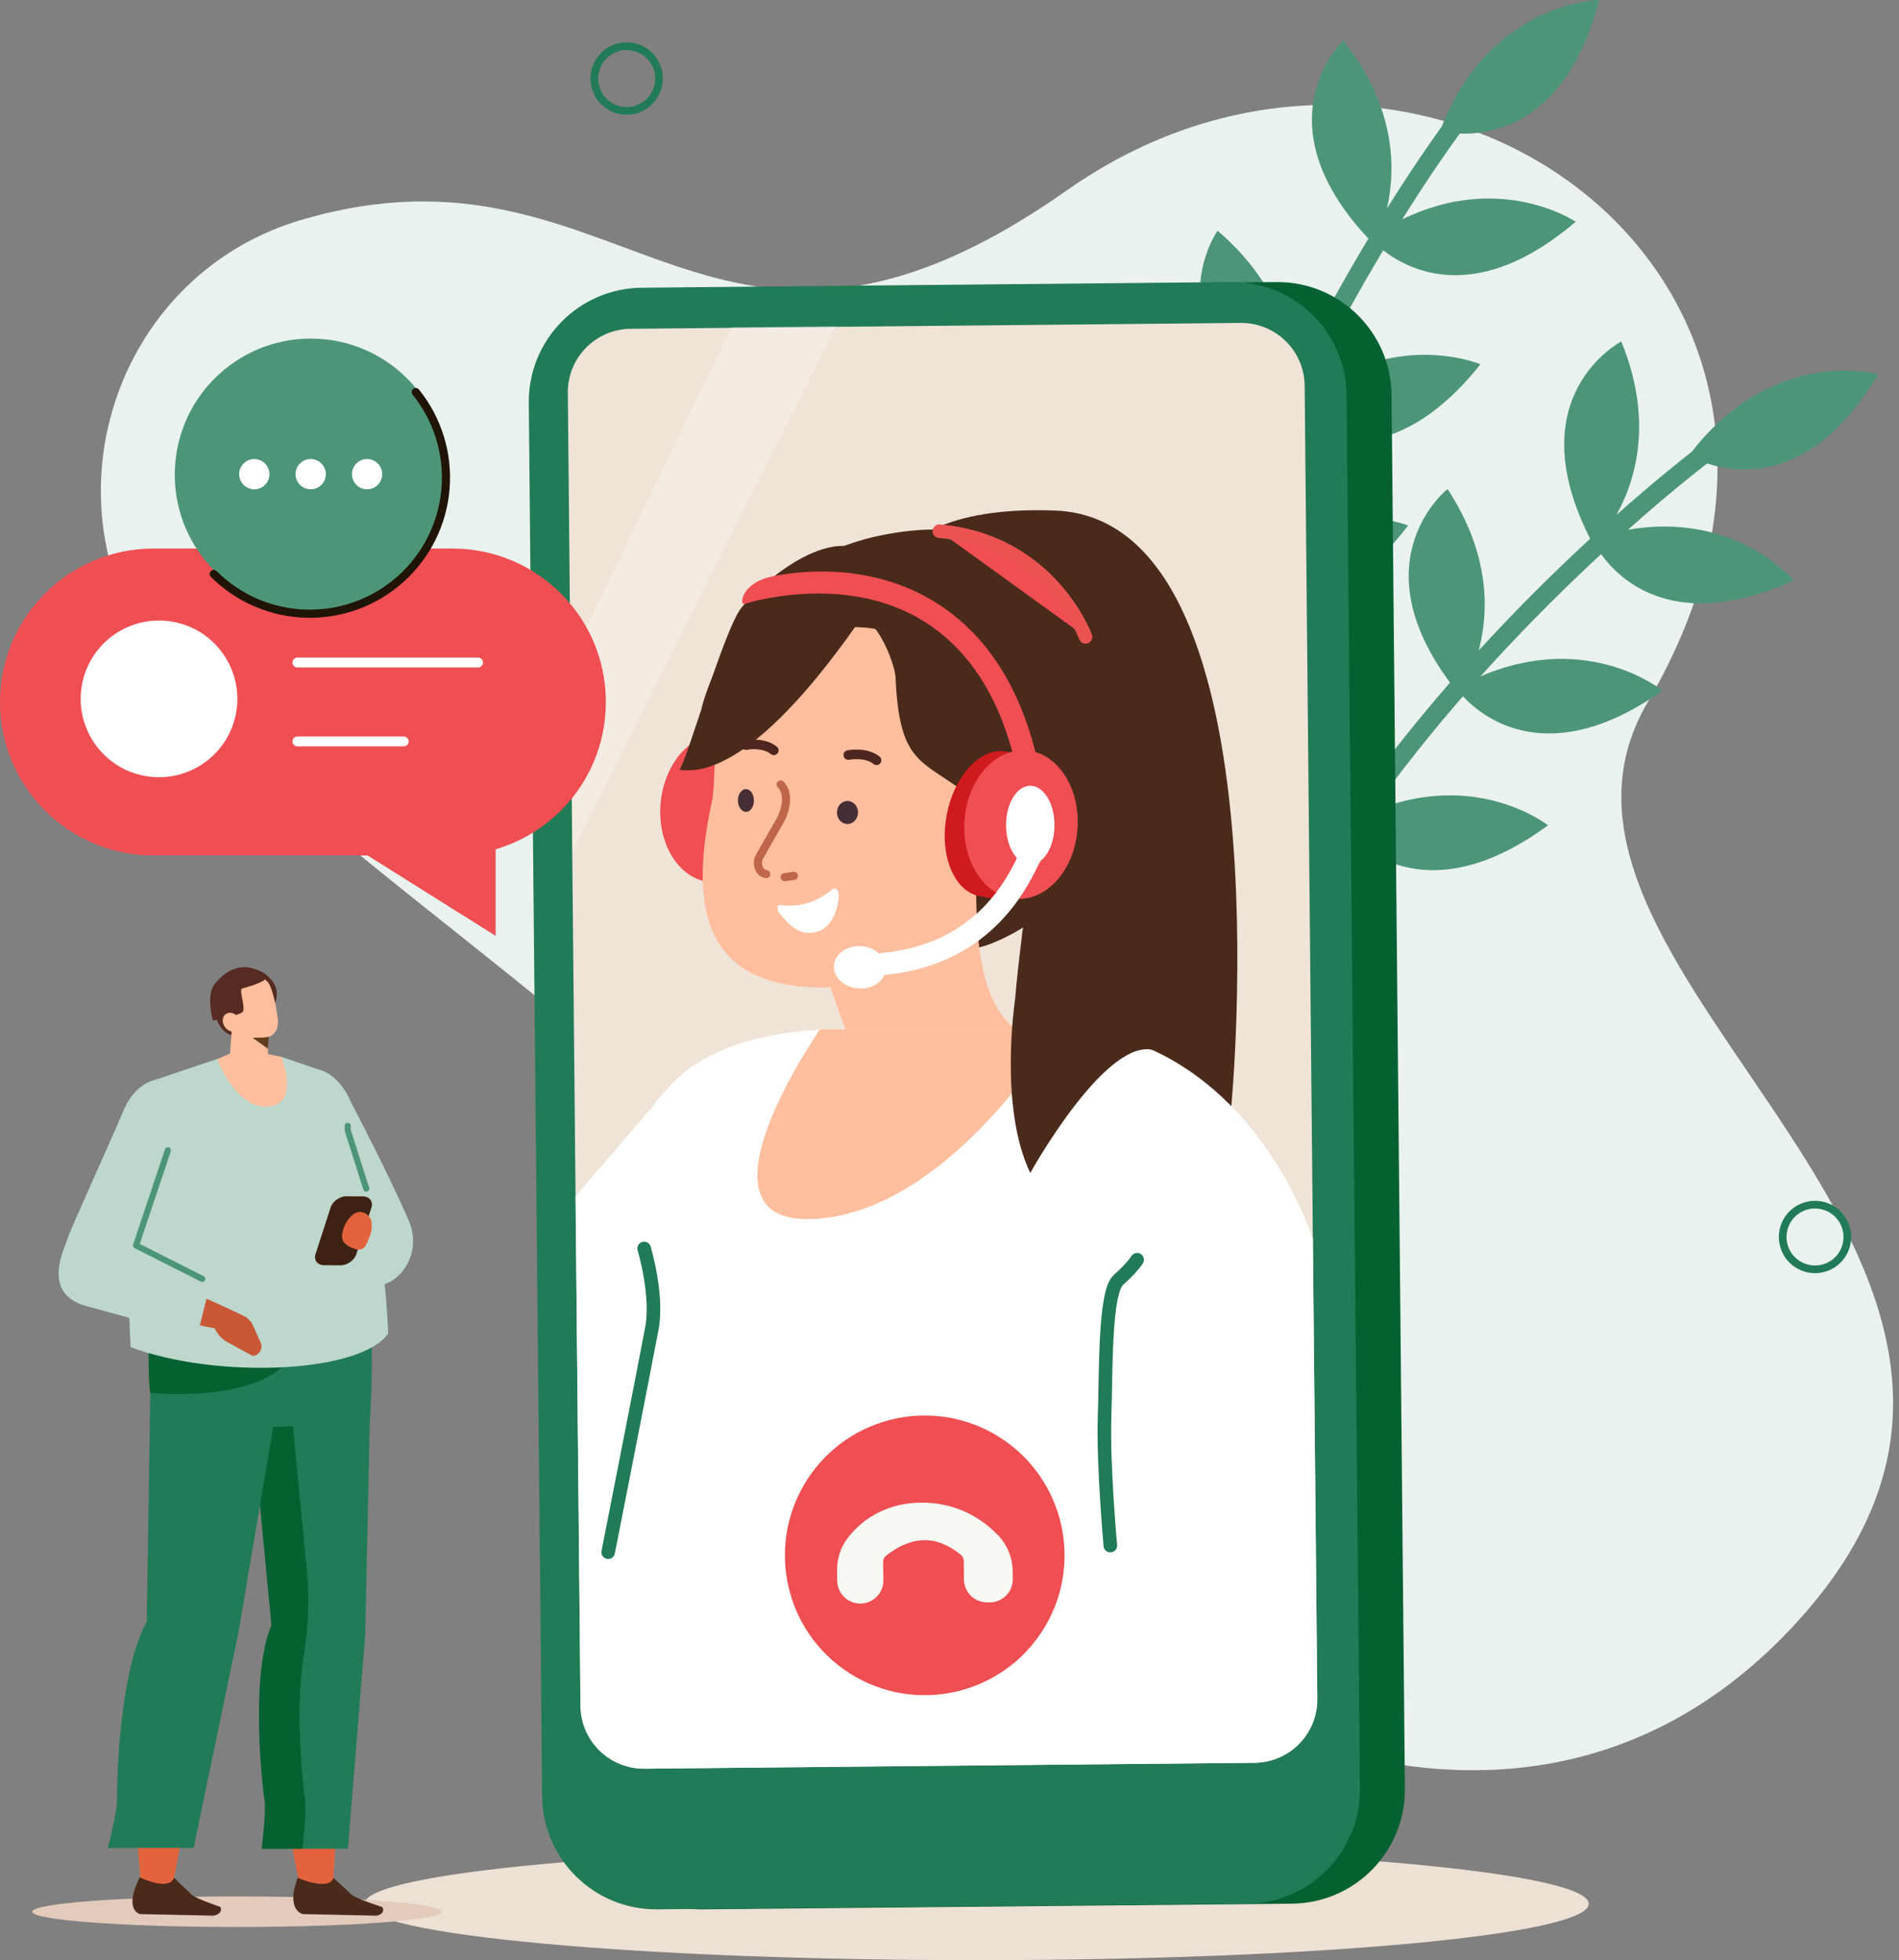 <svg width="187" height="193" viewBox="0 0 187 193" fill="none" xmlns="http://www.w3.org/2000/svg">
<rect x="0" y="0" width="187" height="193" fill="#808080" stroke="none"/>
<g clip-path="url(#clip0_107_1652)">
<path fill-rule="evenodd" clip-rule="evenodd" d="M14.707 63.956C4.202 48.313 11.807 26.737 29.922 21.578C30.382 21.447 30.848 21.32 31.32 21.197C61.901 13.327 70.198 43.238 105.102 18.712C140.006 -5.815 186.89 27.256 162.253 69.14C146.319 96.228 210.37 124.464 176.255 160.463C145.278 193.161 96.721 161.563 83.733 131.161C74.089 108.569 27.323 82.747 14.707 63.956Z" fill="#E9F2EE"/>
<path d="M112.543 39.07C118.768 44.197 120.133 49.898 120.21 53.706C121.862 49.114 123.671 44.823 125.463 40.95C113.416 31.816 119.897 22.718 119.897 22.718C125.835 27.791 127.199 33.326 127.289 37.13C127.298 37.113 127.306 37.096 127.314 37.079C129.863 31.917 132.451 27.314 134.752 23.492C123.904 11.929 132.266 3.985 132.266 3.985C137.576 10.665 137.427 16.841 136.572 20.532C139.074 16.548 141.051 13.734 141.976 12.454C146.861 0.141 157.473 0 157.473 0C154.351 11.981 147.201 13.276 143.745 13.155C143.018 14.146 140.876 17.134 138.075 21.601C147.798 16.845 155.163 21.834 155.163 21.834C145.558 30.035 138.878 26.722 136.21 24.646C133.959 28.395 131.438 32.892 128.953 37.927C128.695 38.451 128.434 38.986 128.176 39.529C137.096 32.16 145.78 35.869 145.78 35.869C137.275 46.561 129.555 43.374 127.064 41.888C125.187 45.956 123.295 50.49 121.589 55.343C130.216 48.32 138.662 51.745 138.662 51.745C130.84 61.95 123.503 59.856 120.551 58.376C117.118 68.913 114.699 80.746 115.21 92.498C115.221 92.741 115.135 92.978 114.972 93.158C114.808 93.338 114.58 93.446 114.337 93.458C114.239 93.463 114.14 93.451 114.045 93.424C113.859 93.371 113.695 93.261 113.575 93.109C113.455 92.957 113.386 92.772 113.377 92.579C112.852 80.474 115.359 68.312 118.901 57.521C106.079 48.511 112.543 39.07 112.543 39.07Z" fill="#4D9578"/>
<path d="M130.91 61.795C135.454 68.453 135.171 74.311 134.18 77.99C137.051 74.043 139.987 70.428 142.789 67.21C133.779 55.075 142.541 48.151 142.541 48.151C146.824 54.675 146.591 60.377 145.611 64.054C145.623 64.04 145.635 64.024 145.649 64.01C149.533 59.766 153.31 56.07 156.588 53.044C149.403 38.907 159.653 33.625 159.653 33.625C162.884 41.52 161.015 47.413 159.162 50.714C162.676 47.588 165.363 45.44 166.608 44.469C174.74 34.011 184.968 36.841 184.968 36.841C178.621 47.472 171.395 46.718 168.11 45.635C167.136 46.384 164.243 48.654 160.307 52.16C170.97 50.31 176.642 57.158 176.642 57.158C165.127 62.348 159.639 57.299 157.663 54.562C154.453 57.532 150.776 61.145 146.981 65.281C146.588 65.711 146.19 66.151 145.786 66.601C156.41 62.02 163.71 68 163.71 68C152.553 75.897 146.036 70.684 144.059 68.557C141.119 71.938 138.036 75.764 135.041 79.946C145.294 75.612 152.44 81.262 152.44 81.262C142.084 88.874 135.617 84.815 133.207 82.57C126.966 91.735 121.339 102.414 118.544 113.842C118.486 114.079 118.336 114.283 118.127 114.41C117.918 114.536 117.667 114.575 117.43 114.517C117.334 114.494 117.242 114.455 117.158 114.402C116.995 114.299 116.868 114.147 116.795 113.968C116.723 113.789 116.709 113.591 116.754 113.404C119.633 101.634 125.438 90.657 131.854 81.287C122.064 69.053 130.91 61.795 130.91 61.795Z" fill="#4D9578"/>
<path d="M96.174 193C129.463 193 156.449 190.516 156.449 187.451C156.449 184.386 129.463 181.902 96.174 181.902C62.884 181.902 35.898 184.386 35.898 187.451C35.898 190.516 62.884 193 96.174 193Z" fill="#EDE0D5"/>
<path d="M125.691 27.773L67.624 28.33C61.421 28.39 56.441 33.467 56.501 39.669L57.818 176.872C57.877 183.075 62.954 188.055 69.157 187.996L127.224 187.438C133.427 187.379 138.407 182.302 138.347 176.099L137.03 38.896C136.971 32.694 131.894 27.713 125.691 27.773Z" fill="#066132"/>
<path d="M121.262 27.773L63.195 28.331C56.992 28.39 52.012 33.467 52.072 39.67L53.389 176.873C53.449 183.076 58.525 188.056 64.728 187.996L122.795 187.439C128.998 187.379 133.978 182.303 133.918 176.1L132.601 38.897C132.542 32.694 127.465 27.714 121.262 27.773Z" fill="#217B56"/>
<path d="M63.459 174.147L123.539 173.567C124.359 173.56 125.169 173.39 125.924 173.069C126.678 172.748 127.362 172.281 127.936 171.695C128.51 171.109 128.962 170.416 129.268 169.655C129.573 168.894 129.726 168.08 129.717 167.26L128.474 37.975C128.458 36.32 127.785 34.74 126.604 33.581C125.422 32.422 123.829 31.78 122.175 31.795L62.093 32.375C61.273 32.383 60.463 32.552 59.708 32.873C58.954 33.195 58.27 33.662 57.697 34.248C57.123 34.833 56.67 35.526 56.364 36.287C56.059 37.048 55.906 37.862 55.915 38.682L57.158 167.967C57.165 168.786 57.335 169.597 57.655 170.351C57.976 171.105 58.443 171.788 59.028 172.362C59.613 172.936 60.305 173.389 61.066 173.695C61.826 174.002 62.639 174.155 63.459 174.147Z" fill="#F0E3D7"/>
<path opacity="0.27" fill-rule="evenodd" clip-rule="evenodd" d="M56.252 64.815L72.035 32.21L82.315 32.112L56.435 83.732L56.252 64.815Z" fill="white"/>
<path d="M89.575 53.739C89.575 53.739 92.623 49.83 103.906 50.27C126.821 51.161 121.249 108.909 121.249 108.909C121.249 108.909 104.715 109.753 100.707 106.321C96.699 102.89 107.516 65.966 99.066 64.439C90.617 62.912 89.575 53.739 89.575 53.739Z" fill="#4A2A1A"/>
<path d="M69.09 69.719C69.09 69.719 72.261 55.812 86.5 52.766C100.74 49.719 104.849 58.63 106.334 61.548C107.819 64.465 114.024 86.404 97.592 92.914C85.021 97.893 69.09 69.719 69.09 69.719Z" fill="#4A2A1A"/>
<path d="M76.17 80.086C76.546 76.058 74.362 72.56 71.293 72.274C68.223 71.988 65.43 75.021 65.055 79.049C64.679 83.076 66.862 86.574 69.932 86.86C73.001 87.147 75.794 84.114 76.17 80.086Z" fill="#EF4E52"/>
<path d="M96.609 105.665L85.504 107.75L78.063 86.708L96.113 81.658C96.278 88.252 95.181 98.254 100.533 101.74C101.366 104.093 99.062 105.205 96.609 105.665Z" fill="#FFBE9D"/>
<path d="M104.156 101.364H82.368C77.223 101.364 70.293 102.501 66.345 106.52C65.574 107.31 64.855 108.149 64.191 109.03L56.678 117.79L57.169 167.959C57.175 168.778 57.343 169.588 57.663 170.343C57.983 171.097 58.448 171.781 59.032 172.356C59.616 172.93 60.308 173.384 61.067 173.691C61.827 173.999 62.639 174.153 63.459 174.147L123.539 173.567C124.359 173.559 125.169 173.39 125.924 173.069C126.678 172.747 127.362 172.281 127.936 171.695C128.51 171.109 128.962 170.416 129.268 169.655C129.574 168.894 129.726 168.08 129.717 167.26L129.28 121.912C125.084 110.554 116.11 101.364 104.156 101.364Z" fill="white"/>
<path d="M80.743 101.364C80.743 101.364 67.089 120.96 80.432 120.006C93.775 119.052 104.163 101.364 104.163 101.364H80.743Z" fill="#FFBE9D"/>
<path d="M98.544 80.031C98.144 89.792 88.478 97.478 80.424 97.231C70.118 96.921 67.557 90.493 70.118 78.835C70.367 77.699 70.373 73.709 70.543 72.31C72.042 59.89 77.456 61.47 84.692 61.767C92.743 62.101 98.944 70.277 98.544 80.031Z" fill="#FFBE9D"/>
<path d="M75.455 86.064C75.236 86.037 75.035 85.93 74.891 85.764C74.736 85.553 74.646 85.3 74.635 85.038C74.623 84.776 74.689 84.517 74.826 84.293L75.619 82.894L76.862 80.72C76.862 80.72 78.08 78.506 76.876 77.24" stroke="#BF6649" stroke-width="0.8" stroke-linecap="round" stroke-linejoin="round"/>
<path d="M77.271 86.369L78.177 86.236" stroke="#BF6649" stroke-width="0.8" stroke-linecap="round" stroke-linejoin="round"/>
<path d="M84.492 79.989C84.492 80.611 84.025 81.13 83.462 81.134C82.898 81.139 82.421 80.636 82.418 80.008C82.415 79.38 82.874 78.868 83.448 78.863C84.021 78.858 84.487 79.362 84.492 79.989Z" fill="#472E34"/>
<path d="M74.242 78.813C74.242 79.435 73.894 79.935 73.465 79.937C73.036 79.938 72.669 79.441 72.666 78.823C72.663 78.204 73.014 77.701 73.451 77.698C73.887 77.695 74.238 78.195 74.242 78.813Z" fill="#472E34"/>
<path d="M82.025 87.524C82.236 87.353 82.576 87.654 82.59 88.029C82.632 89.152 82.068 91.135 80.678 91.661C78.742 92.395 77.558 90.884 76.716 89.876C76.451 89.565 76.53 89.071 76.841 89.111C79.118 89.413 80.706 88.591 82.025 87.524Z" fill="white"/>
<path d="M66.898 75.785C67.599 75.097 71.308 61.832 73.062 59.772C75.714 56.656 80.533 53.112 83.949 53.849C87.365 54.585 99.071 56.701 103.057 60.773C105.313 63.075 102.868 60.914 102.358 68.298C101.849 75.681 105.995 84.802 98.555 86.163C91.115 87.524 97.87 79.964 94.108 77.364C90.345 74.763 88.535 74.518 88.19 66.715C88.117 65.07 85.739 59.547 84.333 61.548C74.102 76.109 68.739 76.062 66.898 75.785Z" fill="#4A2A1A"/>
<path d="M102.295 81.969C101.558 85.899 102.81 89.562 96.422 88.235C93.927 87.716 92.484 84.196 93.221 80.267C93.957 76.339 96.587 73.531 99.093 74.001C101.599 74.47 103.033 78.038 102.295 81.969Z" fill="#CF1A1E"/>
<path d="M106.108 81.567C106.38 77.531 104.108 74.091 101.032 73.884C97.956 73.676 95.242 76.78 94.97 80.816C94.698 84.852 96.97 88.292 100.046 88.5C103.122 88.707 105.836 85.604 106.108 81.567Z" fill="#EF4E52"/>
<path d="M101.453 77.939C101.197 77.94 100.949 77.851 100.752 77.687C100.555 77.523 100.423 77.296 100.378 77.044C98.928 69.245 95.579 63.794 90.418 60.844C82.713 56.437 73.415 59.429 73.33 59.458C72.764 59.665 72.961 57.38 76.096 56.744C79.68 56.017 85.834 55.725 91.447 58.908C97.224 62.186 100.954 68.153 102.531 76.643C102.557 76.785 102.555 76.93 102.525 77.071C102.495 77.212 102.438 77.345 102.356 77.463C102.275 77.582 102.171 77.683 102.05 77.762C101.929 77.84 101.794 77.894 101.653 77.92C101.587 77.933 101.52 77.939 101.453 77.939Z" fill="#EF4E52"/>
<path d="M101.454 85.128C102.771 85.128 103.839 83.39 103.839 81.246C103.839 79.102 102.771 77.364 101.454 77.364C100.137 77.364 99.07 79.102 99.07 81.246C99.07 83.39 100.137 85.128 101.454 85.128Z" fill="white"/>
<path d="M87.007 96.006C86.725 96.006 86.454 95.898 86.249 95.704C86.045 95.509 85.924 95.243 85.911 94.962C85.898 94.68 85.993 94.405 86.178 94.192C86.364 93.979 86.623 93.846 86.904 93.82C95.933 92.956 99.021 86.75 100.182 84.414C100.31 84.133 100.457 83.861 100.621 83.6C100.794 83.381 101.043 83.236 101.319 83.194C101.595 83.153 101.876 83.218 102.105 83.376C102.335 83.534 102.495 83.774 102.554 84.046C102.613 84.319 102.567 84.603 102.423 84.843C102.377 84.912 102.248 85.173 102.144 85.383C100.958 87.765 97.354 95.015 87.112 95.995C87.076 95.997 87.042 96.006 87.007 96.006Z" fill="white"/>
<path d="M87.238 95.422C87.159 96.571 85.947 97.424 84.532 97.326C83.117 97.228 82.035 96.217 82.115 95.068C82.194 93.918 83.406 93.065 84.819 93.163C86.233 93.261 87.317 94.272 87.238 95.422Z" fill="white"/>
<path d="M59.89 152.83C59.89 152.83 63.584 134.066 64.195 130.782C64.806 127.498 63.431 122.925 63.431 122.925" stroke="#217B56" stroke-width="1.336" stroke-linecap="round" stroke-linejoin="round"/>
<path d="M106.899 62.708C106.899 62.708 103.449 53.258 92.497 52.3L106.899 62.708Z" fill="#EF4E52"/>
<path d="M106.899 62.708C106.899 62.708 103.449 53.258 92.497 52.3" stroke="#EB5353" stroke-width="1.336" stroke-linecap="round" stroke-linejoin="round"/>
<path d="M101.42 125.421H92.341C91.733 125.421 91.24 125.915 91.24 126.523V127.438C91.24 128.046 91.733 128.539 92.341 128.539H101.42C102.028 128.539 102.521 128.046 102.521 127.438V126.523C102.521 125.915 102.028 125.421 101.42 125.421Z" fill="white"/>
<path d="M86.022 75.225C85.139 74.52 83.668 74.799 83.654 74.802C83.59 74.816 83.524 74.816 83.46 74.802C83.348 74.787 83.245 74.731 83.171 74.645C83.097 74.559 83.057 74.449 83.058 74.336C83.059 74.223 83.102 74.114 83.177 74.03C83.253 73.945 83.357 73.891 83.469 73.878C83.547 73.862 85.383 73.508 86.61 74.49C86.659 74.529 86.699 74.576 86.729 74.631C86.759 74.685 86.778 74.745 86.784 74.806C86.791 74.868 86.786 74.93 86.769 74.989C86.752 75.049 86.723 75.104 86.684 75.153C86.645 75.201 86.598 75.241 86.543 75.271C86.489 75.301 86.43 75.32 86.368 75.327C86.307 75.334 86.244 75.328 86.185 75.311C86.125 75.294 86.07 75.265 86.022 75.226V75.225Z" fill="#4F261F"/>
<path d="M76.569 74.173C76.53 74.222 76.483 74.263 76.428 74.294C76.374 74.324 76.314 74.343 76.252 74.35C76.19 74.357 76.127 74.351 76.067 74.333C76.007 74.316 75.952 74.286 75.904 74.246C75.023 73.541 73.552 73.82 73.538 73.823C73.474 73.837 73.408 73.837 73.344 73.823C73.233 73.807 73.132 73.751 73.059 73.665C72.986 73.58 72.946 73.471 72.947 73.359C72.948 73.246 72.99 73.138 73.064 73.054C73.138 72.97 73.24 72.916 73.351 72.901C73.431 72.885 75.267 72.529 76.494 73.511C76.543 73.549 76.584 73.597 76.614 73.651C76.644 73.705 76.664 73.765 76.671 73.826C76.677 73.888 76.672 73.951 76.655 74.01C76.637 74.07 76.608 74.125 76.569 74.173Z" fill="#4F261F"/>
<path d="M109.337 152.18C109.337 152.18 108.616 144.167 108.768 139.597C108.92 135.027 108.759 127.242 110.138 126.02C111.518 124.797 111.976 124.034 111.976 124.034" stroke="#217B56" stroke-width="1.336" stroke-linecap="round" stroke-linejoin="round"/>
<path d="M99.957 98.429C99.957 98.429 98.33 108.993 101.454 115.491C101.454 115.491 108.651 102.499 113.402 103.348C118.153 104.196 121.361 102.823 121.065 94.721C120.77 86.62 113.153 86.064 113.153 86.064L99.957 98.429Z" fill="#4A2A1A"/>
<path d="M102.667 160.546C106.757 154.136 104.876 145.625 98.466 141.535C92.056 137.445 83.545 139.326 79.455 145.736C75.365 152.146 77.246 160.657 83.656 164.747C90.066 168.837 98.577 166.956 102.667 160.546Z" fill="#EF4E52"/>
<path d="M99.72 154.646C99.699 153.357 99.195 152.123 98.307 151.189C96.909 149.729 94.423 147.916 90.695 147.953C86.966 147.99 84.734 149.852 83.549 151.338C82.811 152.264 82.417 153.417 82.433 154.601L82.444 155.637C82.45 156.24 82.695 156.816 83.126 157.238C83.556 157.66 84.137 157.894 84.74 157.888C85.039 157.885 85.334 157.823 85.608 157.706C85.883 157.589 86.132 157.419 86.341 157.205C86.55 156.992 86.715 156.739 86.826 156.462C86.937 156.185 86.993 155.889 86.99 155.59L86.962 153.796C86.96 153.679 86.985 153.563 87.034 153.457C87.084 153.351 87.157 153.258 87.247 153.184C89.742 151.206 92.208 151.093 94.636 153.108C94.721 153.18 94.79 153.271 94.837 153.372C94.884 153.474 94.909 153.584 94.909 153.696L94.923 155.517C94.928 156.119 95.171 156.695 95.6 157.118C96.029 157.541 96.608 157.777 97.21 157.773H97.476C97.776 157.771 98.074 157.71 98.351 157.592C98.628 157.474 98.879 157.303 99.089 157.087C99.299 156.872 99.464 156.617 99.575 156.338C99.686 156.058 99.74 155.759 99.734 155.458L99.72 154.646Z" fill="#F6FAF3"/>
<path d="M44.551 54.013H15.109C6.765 54.013 0 60.778 0 69.122C0 77.466 6.765 84.231 15.109 84.231H44.551C52.896 84.231 59.66 77.466 59.66 69.122C59.66 60.778 52.896 54.013 44.551 54.013Z" fill="#EF4E52"/>
<path d="M23.167 70.584C24.146 66.438 21.578 62.283 17.431 61.304C13.284 60.325 9.129 62.893 8.151 67.04C7.172 71.187 9.74 75.342 13.887 76.321C18.034 77.299 22.189 74.731 23.167 70.584Z" fill="white"/>
<path d="M29.286 65.234H47.077" stroke="white" stroke-width="0.974" stroke-linecap="round" stroke-linejoin="round"/>
<path d="M29.286 73.001H39.751" stroke="white" stroke-width="0.974" stroke-linecap="round" stroke-linejoin="round"/>
<path d="M33.875 82.77L48.808 92.144V77.041L33.875 82.77Z" fill="#EF4E52"/>
<path d="M30.612 60.142C38.013 60.142 44.014 54.142 44.014 46.74C44.014 39.338 38.013 33.338 30.612 33.338C23.21 33.338 17.21 39.338 17.21 46.74C17.21 54.142 23.21 60.142 30.612 60.142Z" fill="#4D9578"/>
<path d="M34.657 46.689C34.657 46.983 34.744 47.271 34.908 47.516C35.072 47.761 35.304 47.952 35.577 48.065C35.849 48.178 36.148 48.207 36.438 48.15C36.727 48.092 36.992 47.95 37.2 47.742C37.409 47.534 37.55 47.268 37.608 46.979C37.666 46.69 37.636 46.391 37.523 46.118C37.41 45.846 37.219 45.614 36.974 45.45C36.73 45.286 36.441 45.199 36.147 45.199C35.752 45.199 35.373 45.356 35.093 45.635C34.814 45.915 34.657 46.294 34.657 46.689Z" fill="white"/>
<path d="M31.165 48.064C31.925 47.749 32.286 46.878 31.971 46.118C31.656 45.358 30.785 44.997 30.024 45.312C29.264 45.627 28.903 46.498 29.218 47.258C29.533 48.018 30.405 48.379 31.165 48.064Z" fill="white"/>
<path d="M23.551 46.689C23.551 46.984 23.638 47.272 23.802 47.518C23.965 47.763 24.198 47.955 24.471 48.068C24.744 48.181 25.044 48.211 25.333 48.153C25.622 48.096 25.888 47.953 26.097 47.745C26.306 47.536 26.448 47.27 26.505 46.981C26.563 46.691 26.533 46.391 26.42 46.119C26.307 45.846 26.116 45.613 25.87 45.45C25.625 45.286 25.336 45.199 25.041 45.199C24.646 45.199 24.267 45.356 23.988 45.636C23.709 45.915 23.551 46.294 23.551 46.689Z" fill="white"/>
<path d="M21.047 56.515C23.475 58.938 26.74 60.337 30.169 60.425C33.599 60.514 36.931 59.283 39.481 56.989C42.031 54.693 43.603 51.508 43.875 48.088C44.147 44.669 43.097 41.275 40.942 38.606" stroke="#1F1406" stroke-width="0.8" stroke-linecap="round" stroke-linejoin="round"/>
<path d="M64.884 8.009C65.038 6.257 63.742 4.712 61.989 4.559C60.237 4.406 58.693 5.702 58.539 7.454C58.386 9.206 59.682 10.751 61.434 10.904C63.186 11.057 64.731 9.761 64.884 8.009Z" stroke="#217B56" stroke-width="0.756" stroke-linecap="round" stroke-linejoin="round"/>
<path d="M179.948 124.738C181.573 124.065 182.345 122.202 181.672 120.577C180.999 118.952 179.136 118.18 177.511 118.854C175.886 119.527 175.114 121.39 175.787 123.015C176.461 124.639 178.323 125.411 179.948 124.738Z" stroke="#217B56" stroke-width="0.756" stroke-linecap="round" stroke-linejoin="round"/>
<path fill-rule="evenodd" clip-rule="evenodd" d="M26.852 99.177C26.852 99.177 28.156 97.416 26.105 95.903C24.054 94.39 24.196 98.459 24.261 98.504C24.326 98.549 26.852 99.177 26.852 99.177Z" fill="#572A22"/>
<path fill-rule="evenodd" clip-rule="evenodd" d="M21.235 100.026C21.235 100.026 21.713 102.075 23.281 101.95C24.848 101.824 24.368 97.322 24.368 97.322L21.235 100.026Z" fill="#572A22"/>
<path fill-rule="evenodd" clip-rule="evenodd" d="M26.254 100.53C26.254 100.53 26.352 102.796 26.434 104.674C26.439 104.928 26.372 105.179 26.241 105.397C26.109 105.614 25.919 105.79 25.692 105.905C25.45 106.033 25.181 106.101 24.907 106.106C24.633 106.11 24.362 106.05 24.116 105.929L23.65 105.698C23.332 105.554 23.064 105.318 22.881 105.02C22.699 104.722 22.61 104.376 22.627 104.026C22.756 102.273 22.992 99.077 22.992 99.077L26.254 100.53Z" fill="#FFBE9D"/>
<path fill-rule="evenodd" clip-rule="evenodd" d="M26.467 101.967L26.374 103.253L24.898 102.204L26.467 101.967Z" fill="#633C1D"/>
<path fill-rule="evenodd" clip-rule="evenodd" d="M22.106 98.387C22.014 98.083 22.046 97.755 22.196 97.475C22.345 97.194 22.599 96.985 22.903 96.891L25.097 96.231C25.718 96.042 26.294 96.442 26.579 97.042C26.914 97.75 27.258 99.326 27.369 100.5C27.431 101.162 27.115 101.884 26.484 102.074C25.813 102.277 23.605 102.229 23.051 101.078C22.628 100.197 22.384 99.326 22.106 98.387Z" fill="#FFBE9D"/>
<path fill-rule="evenodd" clip-rule="evenodd" d="M20.955 100.466C20.955 100.466 20.273 97.99 21.128 96.912C22.276 95.461 23.956 94.527 26.099 95.904C26.099 95.904 27.255 96.413 23.866 97.322C23.436 97.437 24.34 99.452 23.809 99.708C22.904 100.117 21.938 100.373 20.949 100.466H20.955Z" fill="#572A22"/>
<path fill-rule="evenodd" clip-rule="evenodd" d="M22.156 101.132C22.479 101.572 23.031 101.709 23.39 101.443C23.748 101.177 23.778 100.6 23.455 100.162C23.132 99.723 22.58 99.585 22.221 99.851C21.862 100.116 21.833 100.691 22.156 101.132Z" fill="#FFBE9D"/>
<path fill-rule="evenodd" clip-rule="evenodd" d="M40.265 120.209C38.247 115.535 34.596 108.589 34.596 108.589C33.638 106.175 31.489 104.682 30.065 105.451C29.507 105.762 29.433 106.736 29.899 107.654L31.322 123.8C34.082 124.969 36.652 128.115 39.271 125.567C40.702 124.182 41.053 122.032 40.265 120.209Z" fill="#BDD7CC"/>
<path d="M23.335 189.733C34.47 189.733 43.496 189.06 43.496 188.231C43.496 187.401 34.47 186.728 23.335 186.728C12.2 186.728 3.174 187.401 3.174 188.231C3.174 189.06 12.2 189.733 23.335 189.733Z" fill="#E3CBBB"/>
<path fill-rule="evenodd" clip-rule="evenodd" d="M29.54 185.607C29.54 185.607 25.238 167.364 28.142 160.146L24.079 135.399L35.681 136.193L32.779 185.782L29.54 185.607Z" fill="#E3633D"/>
<path fill-rule="evenodd" clip-rule="evenodd" d="M32.828 184.889L34.629 186.557C35.115 186.969 37.64 187.769 37.64 187.769C37.929 188.282 37.474 188.546 37.074 188.619L29.813 188.464C29.813 188.464 28.104 188.116 29.316 184.891C30.685 185.476 32.571 185.893 32.828 184.889Z" fill="#4A2A1A"/>
<path fill-rule="evenodd" clip-rule="evenodd" d="M36.417 140.061L35.959 161.02L34.261 182.029H25.821C25.821 182.029 26.287 178.377 26.1 177.213C25.914 176.05 24.651 165.059 26.788 160L24.806 139.401L36.417 140.061Z" fill="#217B56"/>
<path fill-rule="evenodd" clip-rule="evenodd" d="M26.728 160.01L24.747 139.406L28.772 139.627L30.223 154.711C30.478 157.517 30.369 160.344 29.899 163.122C29.004 168.61 29.886 176.261 30.045 177.218C30.239 178.377 29.765 182.034 29.765 182.034H25.76C25.76 182.034 26.234 178.382 26.041 177.218C25.849 176.055 24.592 165.064 26.728 160.01Z" fill="#066132"/>
<path fill-rule="evenodd" clip-rule="evenodd" d="M13.88 185.571C13.88 185.571 11.946 167.11 15.785 159.805L14.94 134.76L26.436 135.564L16.98 185.742L13.88 185.571Z" fill="#E3633D"/>
<path fill-rule="evenodd" clip-rule="evenodd" d="M17.143 184.889L18.852 186.533C19.284 186.949 21.705 187.76 21.705 187.76C21.928 188.277 21.438 188.551 21.028 188.619L13.789 188.464C13.789 188.464 12.13 188.111 13.755 184.847C15.043 185.437 16.756 185.905 17.143 184.889Z" fill="#4A2A1A"/>
<path fill-rule="evenodd" clip-rule="evenodd" d="M27.073 139.479L23.492 160.687L19.066 181.95H10.624C10.624 181.95 11.572 178.254 11.53 177.08C11.488 175.905 11.659 164.781 14.452 159.662L14.806 136.81L27.073 139.479Z" fill="#217B56"/>
<path fill-rule="evenodd" clip-rule="evenodd" d="M19.108 123.135L34.874 124.335C37.438 125.277 36.414 140.061 36.414 140.061L26.047 140.541C21.232 140.442 15.535 144.219 14.937 136.192C14.255 127.021 19.108 123.135 19.108 123.135Z" fill="#217B56"/>
<path fill-rule="evenodd" clip-rule="evenodd" d="M14.795 137.147C14.795 137.147 25.257 138.273 28.66 133.68L14.635 132.476C14.635 132.476 14.584 135.974 14.795 137.147Z" fill="#066132"/>
<path fill-rule="evenodd" clip-rule="evenodd" d="M31.225 105.259L27.718 104.061L22.97 103.738L15.358 106.299C13.326 107.304 13.96 109.209 14.736 111.348L14.137 118.221C12.568 123.43 12.583 127.281 12.857 132.642C21.412 135.819 35.529 135.215 38.228 131.29C37.776 120.551 35.384 112.162 31.225 105.259Z" fill="#BDD7CC"/>
<path d="M27.71 104.061C27.71 104.061 29.607 108.757 26.383 108.963C23.16 109.17 21.395 104.289 21.395 104.289L23.75 103.244L27.71 104.061Z" fill="#FFBE9D"/>
<path fill-rule="evenodd" clip-rule="evenodd" d="M7.177 124.977C6.778 127.152 7.103 127.741 9.562 128.493L22.664 131.093L21.917 128.584L11.873 124.054L7.177 124.977Z" fill="#C95836"/>
<path d="M21.917 128.584L23.985 129.561C24.399 129.757 24.73 130.094 24.917 130.512L25.669 132.205C25.727 132.342 25.752 132.491 25.742 132.639C25.731 132.787 25.685 132.931 25.608 133.058C25.53 133.185 25.424 133.292 25.297 133.369C25.17 133.446 25.026 133.492 24.878 133.503L22.347 132.125C21.762 131.789 21.313 131.258 21.079 130.626L20.652 129.526L21.917 128.584Z" fill="#C95836"/>
<path fill-rule="evenodd" clip-rule="evenodd" d="M15.833 106.234C15.833 106.234 13.494 106.203 12.168 109.341C10.843 112.479 6.758 121.43 6.635 122.011C6.512 122.592 3.884 127.351 8.466 128.584C13.939 130.06 19.394 131.665 19.394 131.665L20.697 126.398L12.987 123.798C12.987 123.798 18.28 108.681 18.036 107.686C17.792 106.692 15.833 106.234 15.833 106.234Z" fill="#BDD7CC"/>
<path d="M16.532 113.259L13.394 122.628L19.917 125.923" stroke="#4D9578" stroke-width="0.6" stroke-linecap="round" stroke-linejoin="round"/>
<path d="M36.064 117.03L34.239 111.288V110.856" stroke="#4D9578" stroke-width="0.6" stroke-linecap="round" stroke-linejoin="round"/>
<path fill-rule="evenodd" clip-rule="evenodd" d="M31.912 124.575L33.528 124.587C34.185 124.587 34.879 124.109 35.081 123.511L36.576 118.897C36.77 118.299 36.391 117.809 35.735 117.8L34.12 117.787C33.462 117.787 32.766 118.266 32.566 118.864L31.07 123.478C30.877 124.076 31.256 124.57 31.912 124.575Z" fill="#3D2213"/>
<path fill-rule="evenodd" clip-rule="evenodd" d="M35.058 123.006C35.243 123.061 35.443 123.049 35.621 122.974C35.799 122.898 35.946 122.763 36.035 122.591C36.465 121.76 37.071 120.22 36.092 119.549C34.719 118.608 33.501 121.011 33.708 121.969C33.832 122.541 34.522 122.849 35.058 123.006Z" fill="#E3633D"/>
</g>
<defs>
<clipPath id="clip0_107_1652">
<rect width="186.424" height="193" fill="white"/>
</clipPath>
</defs>
</svg>

